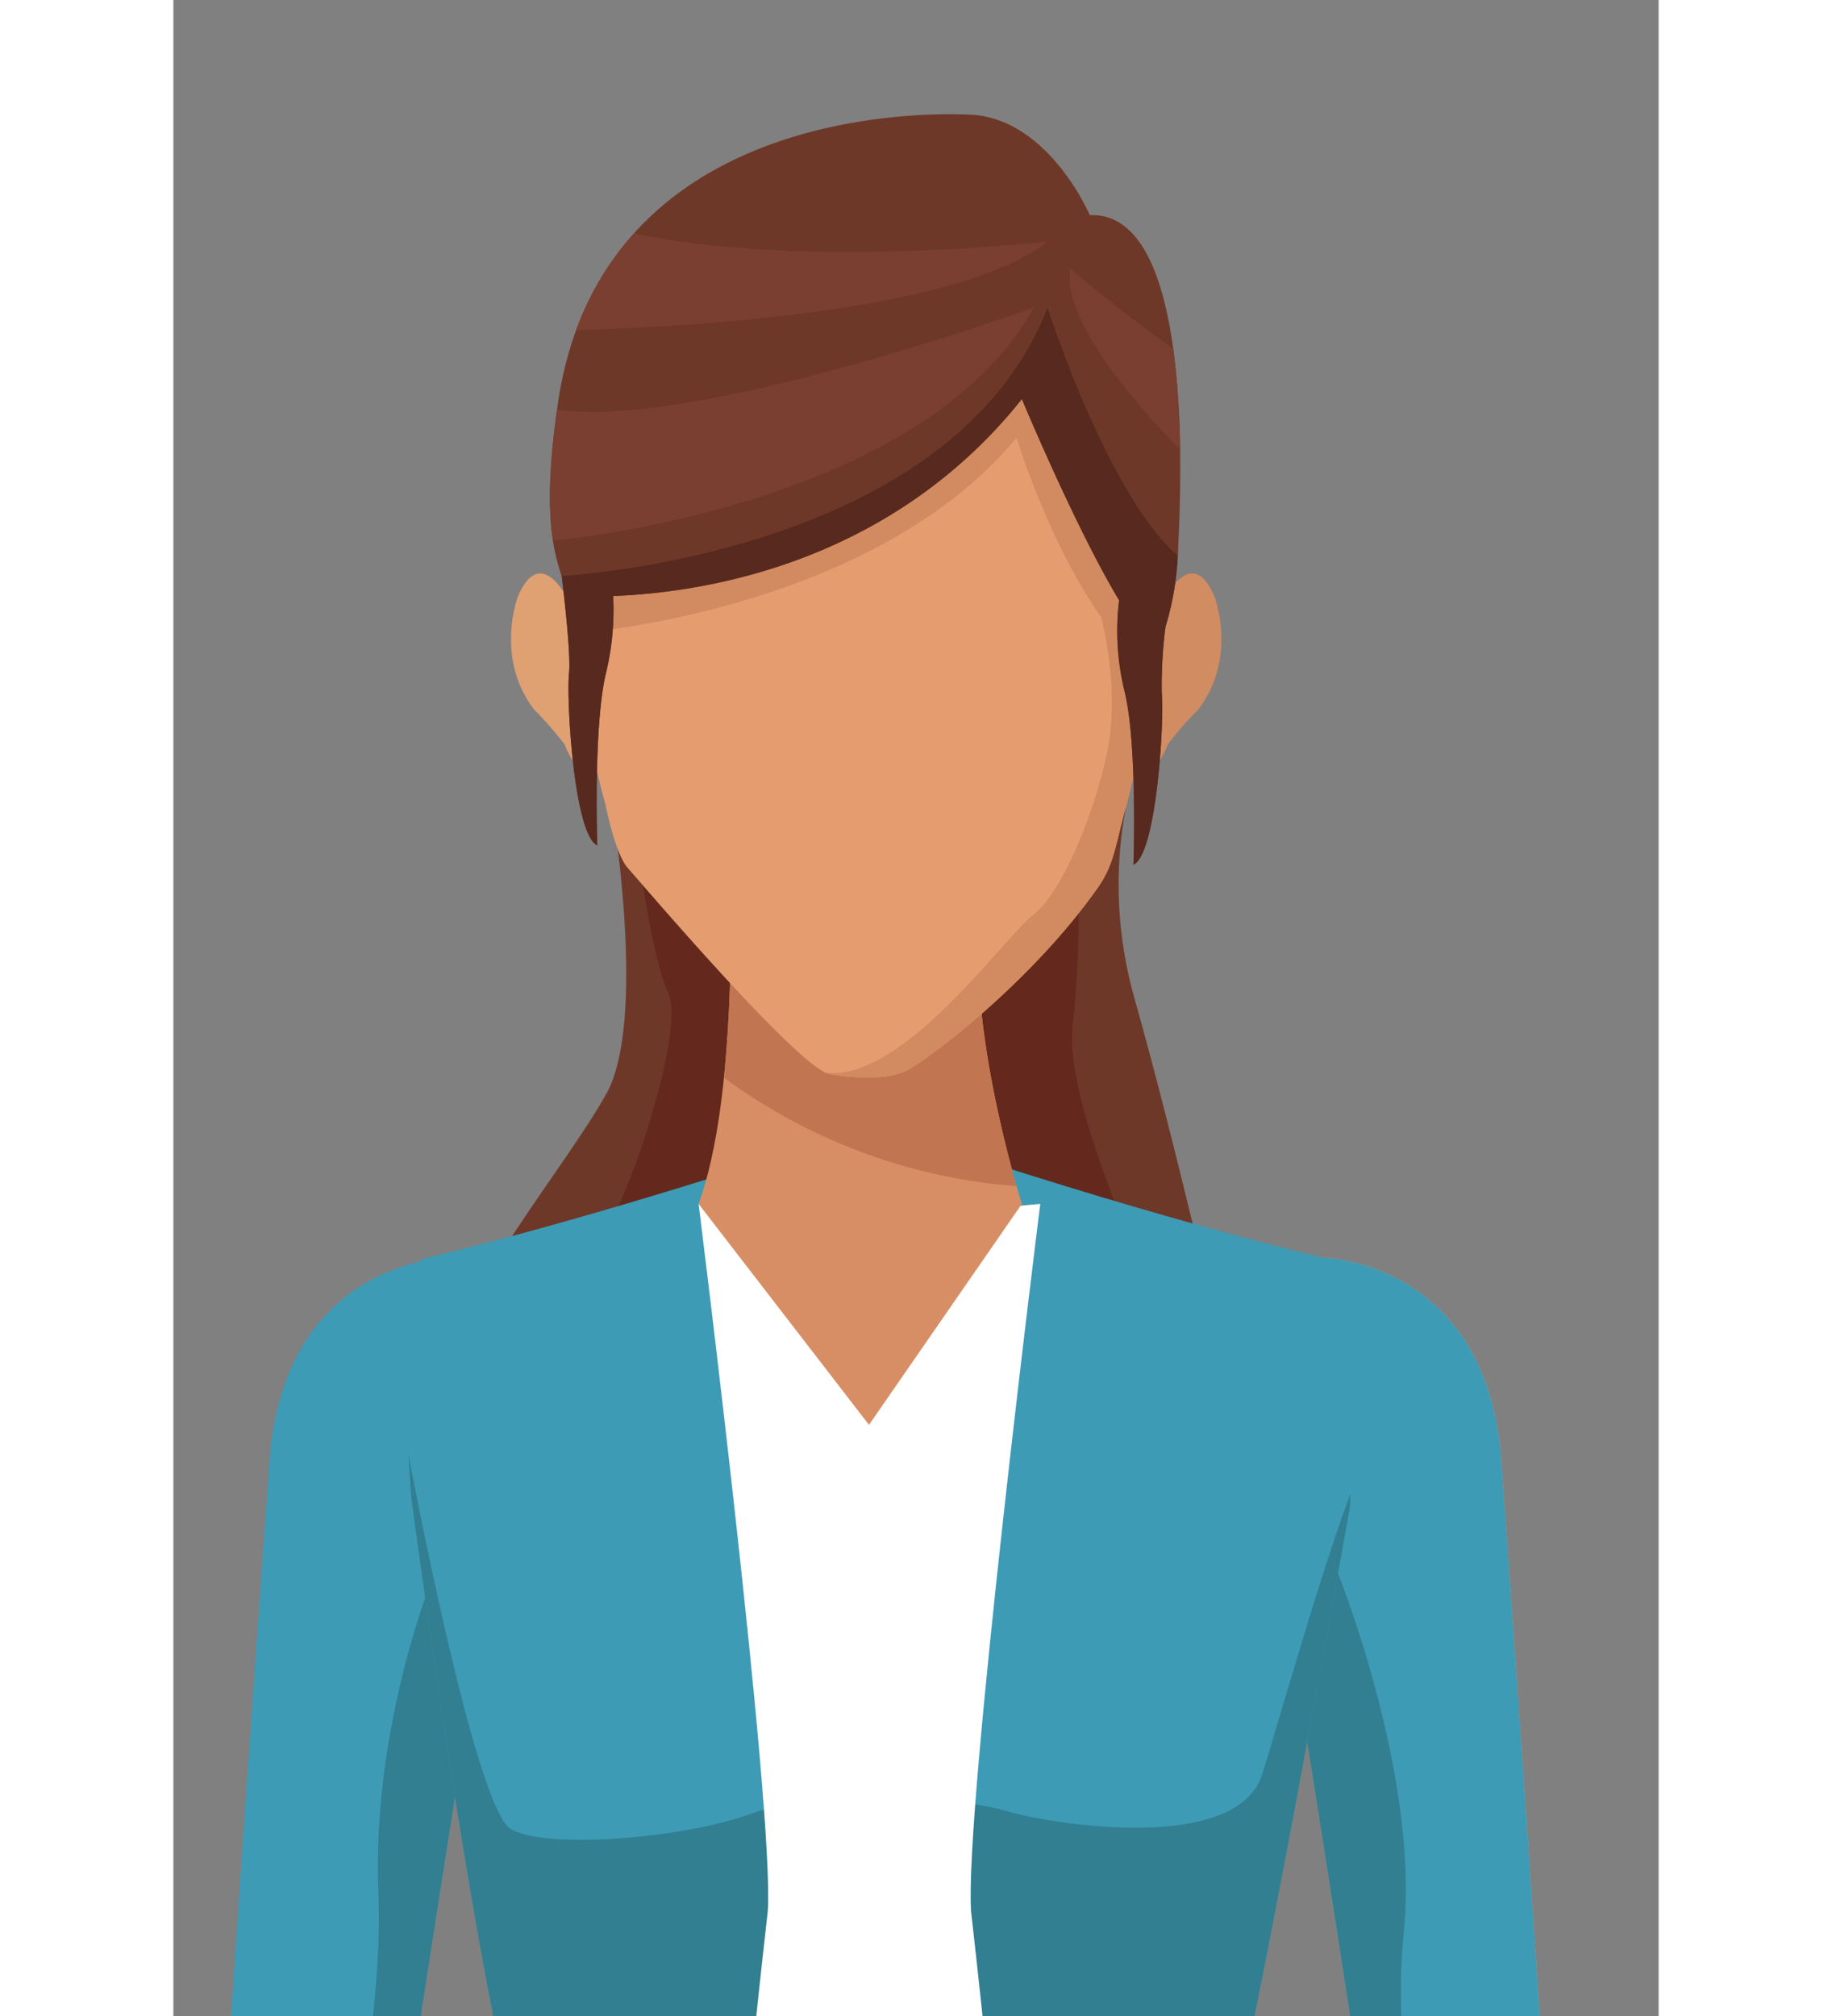 <svg xmlns="http://www.w3.org/2000/svg" xmlns:xlink="http://www.w3.org/1999/xlink" width="200" height="220" viewBox="0 0 213 289">
  <rect x="0" y="0" width="213" height="289" fill="#808080" stroke="none"/>
  <defs>
    <clipPath id="clip-path">
      <rect id="Rectangle_69" data-name="Rectangle 69" width="213" height="289" transform="translate(145 5854)" fill="#fff" stroke="#707070" stroke-width="1"/>
    </clipPath>
  </defs>
  <g id="Mask_Group_21" data-name="Mask Group 21" transform="translate(-145 -5854)" clip-path="url(#clip-path)">
    <g id="Group_315" data-name="Group 315" transform="translate(151 5870.372)">
      <path id="Path_1305" data-name="Path 1305" d="M217.23,70.646s4.66,28.985-.989,39.3-22.6,30.458-20.146,36.108,108.287,0,108.287,0S297.515,116.088,292,96.683s.248-33.332,1.279-38.531S217.23,70.646,217.23,70.646Z" transform="translate(-160.09 30.368)" fill="#6e3828"/>
      <path id="Path_1306" data-name="Path 1306" d="M208.489,68.4s1.964,15.719,4.424,20.879-5.9,30.7-10.2,35.863,78.237,3.685,78.237,3.685-11.3-24.564-10.07-34.879,1.229-29.723,0-32.67S208.489,68.4,208.489,68.4Z" transform="translate(-147.917 36.794)" fill="#64291c"/>
      <g id="Group_314" data-name="Group 314" transform="translate(0 10.892)">
        <g id="Group_313" data-name="Group 313">
          <path id="Path_1307" data-name="Path 1307" d="M244.148,84.3s23.9.361,25.545,30.165c0,0,8.025,112.26,7.695,117.9H253.97S239.4,136.413,237.1,126.258C237.1,126.258,236.287,100.319,244.148,84.3Z" transform="translate(-85.157 68.749)" fill="#e89363"/>
          <path id="Path_1308" data-name="Path 1308" d="M244.148,84.3s23.9.361,25.545,30.165c0,0,8.025,112.26,7.695,117.9H253.97S239.4,136.413,237.1,126.258C237.1,126.258,236.287,100.319,244.148,84.3Z" transform="translate(-85.157 68.749)" fill="#3d9bb5"/>
          <path id="Path_1309" data-name="Path 1309" d="M261.136,206.994c-3.049-7.624-8.565-32.29-6.6-51.416,2.3-22.27-9.428-51.407-9.428-51.407l-4.982-5.906-2.46,11.561c4.491,26.432,15.232,97.168,15.232,97.168Z" transform="translate(-84.087 94.125)" fill="#317f91"/>
          <path id="Path_1310" data-name="Path 1310" d="M216.413,84.3s-23.908.361-25.545,30.165c0,0-8.025,112.26-7.7,117.9h23.42s14.57-95.957,16.866-106.112C223.457,126.258,224.274,100.319,216.413,84.3Z" transform="translate(-183.161 68.749)" fill="#3d9bb5"/>
          <path id="Path_1311" data-name="Path 1311" d="M205.15,100.5s-8.839,21.543-7.856,45.454c.778,18.906-5.2,45.986-9.036,56.984h9.067s9.476-62.4,14.347-91.883Z" transform="translate(-173.895 98.184)" fill="#317f91"/>
          <g id="Group_312" data-name="Group 312" transform="translate(27.317)">
            <g id="Group_311" data-name="Group 311">
              <g id="Group_310" data-name="Group 310">
                <g id="Group_309" data-name="Group 309">
                  <g id="Group_308" data-name="Group 308">
                    <g id="Group_307" data-name="Group 307">
                      <g id="Group_306" data-name="Group 306">
                        <g id="Group_305" data-name="Group 305">
                          <g id="Group_304" data-name="Group 304">
                            <g id="Group_303" data-name="Group 303">
                              <g id="Group_302" data-name="Group 302">
                                <g id="Group_301" data-name="Group 301">
                                  <path id="Path_1312" data-name="Path 1312" d="M328.294,130.521s.8-34.536-3.764-35.57c0,0-20.887-4.765-54.913-15.956-3.373-1.11-6.345-.234-9.611.02v.1c-3.263-.254-6.235-1.13-9.608-.02-34.026,11.192-54.913,15.956-54.913,15.956-4.565,1.034-1.8,34.482-1.8,34.482s6.407,48.249,12.212,76.473c0,0,2.9,26.517,1.761,37.114h52.349v-.107h52.349c-1.138-10.594,1.761-37.111,1.761-37.111C319.923,177.682,328.294,130.521,328.294,130.521Z" transform="translate(-192.856 58.102)" fill="#3d9bb5"/>
                                  <path id="Path_1313" data-name="Path 1313" d="M328.032,101.648s.017-.642.028-1.724c-4.553,12.274-10.217,32.5-12.637,40.188-3.6,11.445-30.165,7.224-36.716,5.258s-26.528-3.274-36.353.327-29.444,5.244-34.657,2.294S193,94.331,193,94.331v0c.211,3.75.423,6.331.423,6.331s6.407,48.249,12.212,76.473c0,0,2.9,26.517,1.761,37.114h52.349v-.107h52.349c-1.138-10.594,1.761-37.111,1.761-37.111C319.66,148.81,328.032,101.648,328.032,101.648Z" transform="translate(-192.593 86.974)" fill="#317f91"/>
                                  <path id="Path_1314" data-name="Path 1314" d="M251.915,237.361C251.267,221.5,246.843,183,246.843,183c-.983-14.576,9.921-101.44,9.921-101.44l-24.5,2.192-24.5-2.192s10.9,86.864,9.918,101.44c0,0-4.443,38.663-5.077,54.47H232.91v-.107Z" transform="translate(-165.76 63.758)" fill="#fff"/>
                                  <g id="Group_300" data-name="Group 300" transform="translate(15.102)">
                                    <path id="Path_1315" data-name="Path 1315" d="M254.124,110.66s-9.033-28.345-5.435-45.113H212.277s1.164,29.6-4.514,45.113L232.2,142.338Z" transform="translate(-180.862 34.656)" fill="#d88e64"/>
                                    <path id="Path_1316" data-name="Path 1316" d="M209.929,65.547a216.929,216.929,0,0,1-.874,27.024,81.159,81.159,0,0,0,41.963,15.545c-2.094-7.32-7.627-28.827-4.677-42.569Z" transform="translate(-178.513 34.656)" fill="#c17551"/>
                                    <g id="Group_299" data-name="Group 299">
                                      <path id="Path_1317" data-name="Path 1317" d="M206.537,53.515s-3.987-8.582-7.34-.7c0,0-3.353,8.746,2.333,16.173a51.578,51.578,0,0,1,4.348,4.973s2.736,7.036,4.714,2.82Z" transform="translate(-198.216 5.458)" fill="#dfa072"/>
                                      <path id="Path_1318" data-name="Path 1318" d="M234.035,53.515s3.987-8.582,7.34-.7c0,0,3.353,8.746-2.333,16.173a51.577,51.577,0,0,0-4.348,4.973s-2.736,7.036-4.717,2.82Z" transform="translate(-140.483 5.458)" fill="#d28c62"/>
                                      <path id="Path_1319" data-name="Path 1319" d="M281.1,118.122a246.034,246.034,0,0,0,6.114-32.259c0-34.738-19.064-55.513-42.783-55.879h-.471c-23.722.366-42.788,24.234-42.788,58.973a174.637,174.637,0,0,0,5.235,29.165s1.372,7,3.178,9.014,24.355,28.534,28.878,29.543c0,0,7.639,1.507,11.456-.671s17.864-12.953,27.072-26.024C279.364,126.611,279.445,124.112,281.1,118.122Z" transform="translate(-192.847 -29.984)" fill="#e59d70"/>
                                      <path id="Path_1320" data-name="Path 1320" d="M266.1,34.645c-6.376-1.781-12.192-3.392-12.192-3.392S226.35,46.017,206.72,56.688a78.6,78.6,0,0,0-5.551,29.963s.141,1.755.49,4.629c.023-.006,42.709-2.874,63.692-28.094,0,0,4.435,14.708,12.133,25.711,0,0,2.784,10.172.82,19.487s-6.714,20.307-10.645,23.254-18.768,24.062-29.771,22.513a2.8,2.8,0,0,0,.572.223s7.639,1.507,11.456-.671,17.864-12.953,27.072-26.024c2.375-3.373,2.457-5.872,4.108-11.862a246.034,246.034,0,0,0,6.114-32.259C287.211,60.421,278.746,43.49,266.1,34.645Z" transform="translate(-192.847 -27.677)" fill="#d28b60"/>
                                    </g>
                                  </g>
                                </g>
                              </g>
                            </g>
                          </g>
                        </g>
                      </g>
                    </g>
                  </g>
                </g>
              </g>
            </g>
          </g>
        </g>
      </g>
      <path id="Path_1321" data-name="Path 1321" d="M290.3,88.074c.58-11.789,1.727-48.077-12.685-47.488,0,0-5.9-13.919-17.2-14.409S207.38,27.428,201.381,67.32c-2.437,16.224-.524,21.783.516,25.1,0,0,1.358,10.783,1.04,13.854-.4,3.787.707,23.127,4.055,24.665,0,0-.595-16.914,1.231-24.665a38.24,38.24,0,0,0,1.04-11.09c12.5-.459,39.6-4.381,58.615-28.233,0,0,7.695,18.464,13.944,28.844a36.4,36.4,0,0,0,.831,13.248c1.823,7.754,1.228,24.668,1.228,24.668,3.347-1.541,4.452-20.879,4.057-24.668a66.147,66.147,0,0,1,.538-9.447A42.206,42.206,0,0,0,290.3,88.074Z" transform="translate(-152.196 -26.118)" fill="#6e3828"/>
      <path id="Path_1322" data-name="Path 1322" d="M201.217,50.6c-1.327,9.357-1.164,15.024-.6,18.734,4.886-.428,53.667-5.894,68.967-33.375C269.586,35.961,221.132,53.447,201.217,50.6Z" transform="translate(-152.192 -8.228)" fill="#7a3f30"/>
      <path id="Path_1323" data-name="Path 1323" d="M209.829,32.186a42.146,42.146,0,0,0-8.3,13.843c12.812-.335,54.617-2.215,67.589-12.7C269.123,33.324,234.52,37.39,209.829,32.186Z" transform="translate(-149.765 -15.09)" fill="#7a3f30"/>
      <path id="Path_1324" data-name="Path 1324" d="M200.791,74.444a.736.736,0,0,1,.025.085s1.358,10.783,1.04,13.854c-.4,3.787.707,23.127,4.055,24.665,0,0-.595-16.914,1.231-24.665a38.24,38.24,0,0,0,1.04-11.09c12.5-.459,39.6-4.381,58.615-28.233,0,0,7.695,18.464,13.944,28.844a36.4,36.4,0,0,0,.831,13.248c1.823,7.754,1.228,24.668,1.228,24.668,3.347-1.541,4.452-20.879,4.057-24.668a66.149,66.149,0,0,1,.538-9.447,39.957,39.957,0,0,0,1.741-10.2c-9.977-8.6-18.664-35.541-18.664-35.541C257.811,68.645,210.264,73.748,200.791,74.444Z" transform="translate(-151.115 -8.228)" fill="#58291e"/>
      <path id="Path_1325" data-name="Path 1325" d="M241.508,45.422c-6.734-4.629-14.756-11.437-14.756-11.437-1.324,7.43,10.166,20.228,15.745,25.931A123.419,123.419,0,0,0,241.508,45.422Z" transform="translate(-104.119 -11.82)" fill="#7a3f30"/>
    </g>
  </g>
</svg>
